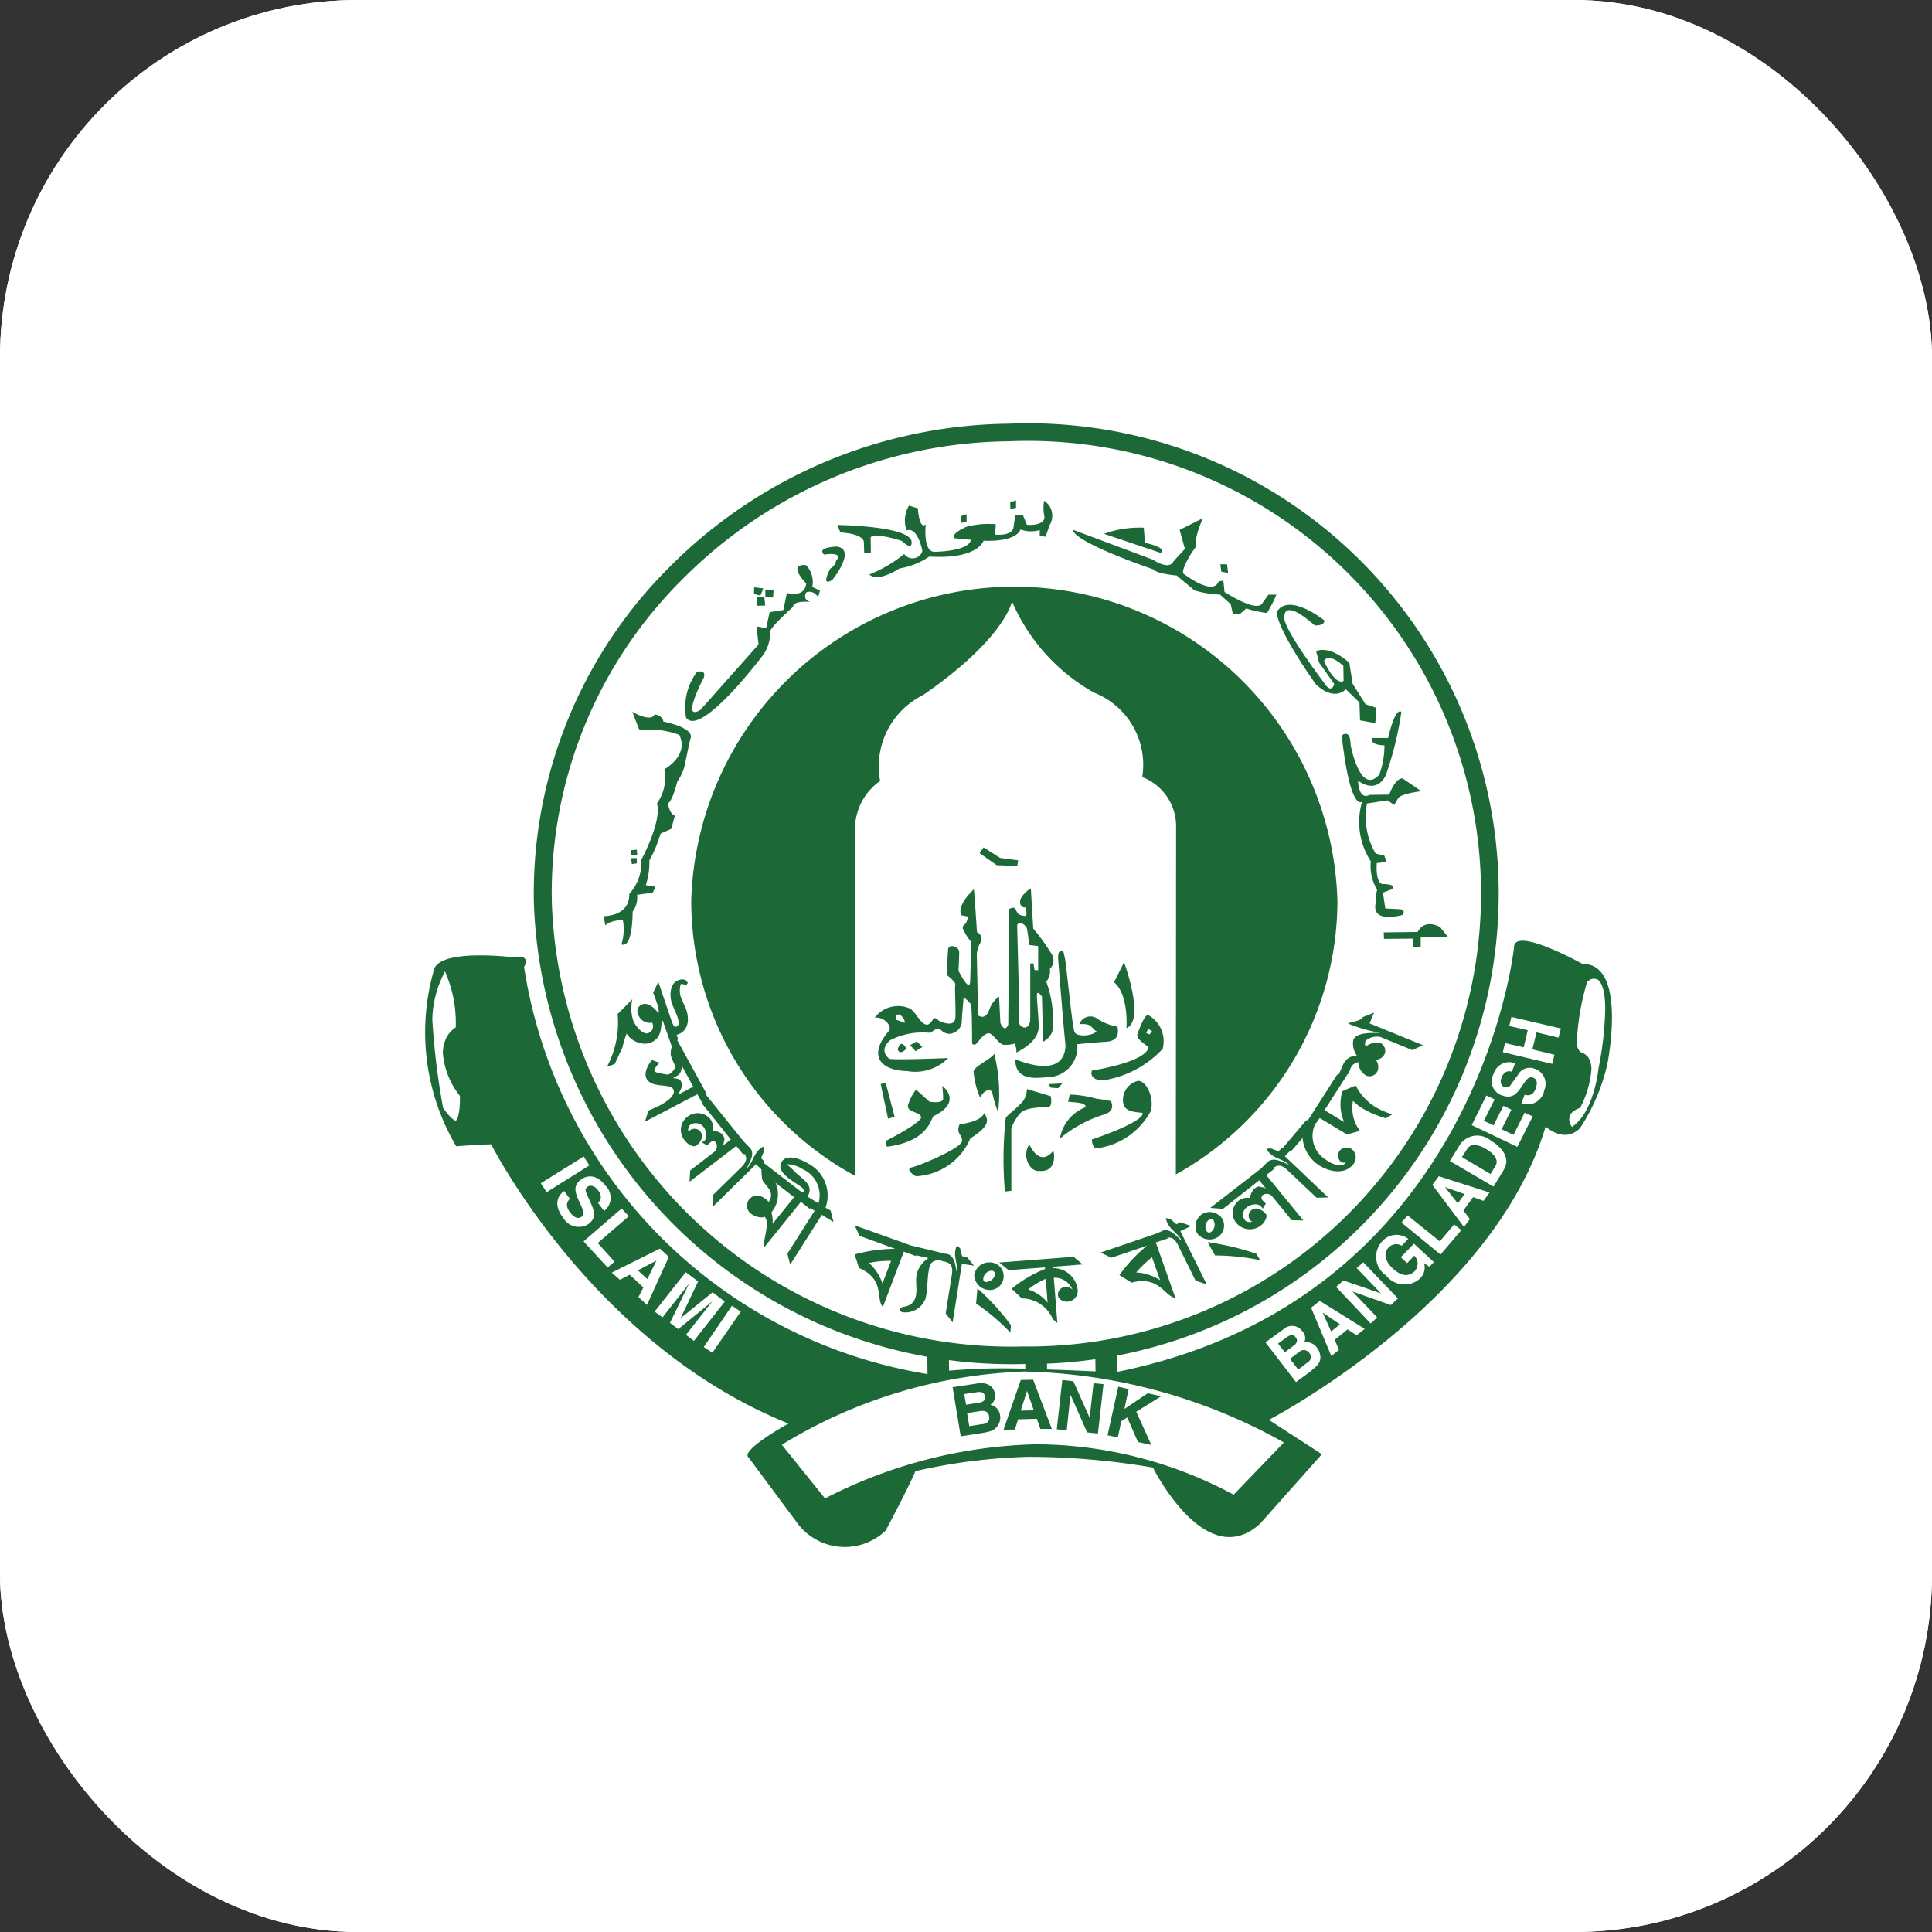 <svg xmlns="http://www.w3.org/2000/svg" width="54" height="54" viewBox="0 0 54 54">
    <rect x="0" y="0" width="54" height="54" fill="#333333" stroke="none"/>
    <defs>
        <style>
            .cls-2{fill:#1c6937}
        </style>
    </defs>
    <g id="Group_3257" transform="translate(-.29)">
        <g id="Rectangle_52" fill="#fff" stroke="#fff" transform="translate(.29)">
            <rect width="54" height="54" stroke="none" rx="10"/>
            <rect width="53" height="53" x=".5" y=".5" fill="none" rx="9.5"/>
        </g>
        <g id="Group_222" transform="translate(12.176 11.842)">
            <g id="Group_220">
                <g id="Group_217" transform="translate(3.034)">
                    <path id="Path_1026" d="M222.545 465.247a13.572 13.572 0 0 0-9.483 4.008 12.871 12.871 0 0 0-3.79 9.345 13.346 13.346 0 0 0 13.7 12.929 13.147 13.147 0 1 0-.427-26.282zm-12.771 13.348a12.358 12.358 0 0 1 3.651-9 13.01 13.01 0 0 1 9.129-3.856 12.656 12.656 0 1 1 .409 25.3 12.844 12.844 0 0 1-13.189-12.444z" class="cls-2" transform="translate(-209.271 -465.246)"/>
                    <g id="Group_215" transform="translate(1.946 2.143)">
                        <path id="Path_1027" d="M243.167 484.508l-.225-.285c-.468-.238-.626.141-.626.141l-.947.012.007.181.812-.008v.235h.214v-.266z" class="cls-2" transform="translate(-219.559 -472.3)"/>
                        <path id="Path_1028" d="M213.105 481.8v-.148h-.158l.019.167z" class="cls-2" transform="translate(-212.173 -471.653)"/>
                        <path id="Path_1029" d="M213.107 481.335l-.154.013v.131h.165z" class="cls-2" transform="translate(-212.174 -471.57)"/>
                        <path id="Path_1030" d="M217.7 472.035l.231-.005-.025-.235-.205.008z" class="cls-2" transform="translate(-213.408 -469.09)"/>
                        <path id="Path_1031" d="M217.847 471.456l-.254-.031-.006.187.179.046z" class="cls-2" transform="translate(-213.379 -468.995)"/>
                        <path id="Path_1032" d="M218.243 471.518l-.229-.01v.215l.216.009z" class="cls-2" transform="translate(-213.488 -469.016)"/>
                        <path id="Path_1033" d="M213.577 476.4c-.025-.183-.246-.2-.246-.2-.1.234-.625-.073-.625-.073l.2.506a2.512 2.512 0 0 1 1.115.137c.284.582-.417.962-.417.962a1.239 1.239 0 0 1-.207.956c.145.5-.435 1.57-.435 1.57a1.31 1.31 0 0 1-.337.957c.01.642-.723.622-.723.622l.056.263c.081-.13.484-.163.484-.163a1.429 1.429 0 0 1-.037.69c.323.124.312-.913.312-.913a.665.665 0 0 0 .124-.473l.437-.059.078-.164-.271-.046a2.012 2.012 0 0 0 .1-.691 3.569 3.569 0 0 0 .313-.75l.3-.134.1-.37c-.161-.052-.192-.341-.192-.341.133-.083.261-.613.261-.613a1.319 1.319 0 0 0 .234-.593l.124-.579c.175-.328-.748-.501-.748-.501z" class="cls-2" transform="translate(-211.901 -470.216)"/>
                        <path id="Path_1034" d="M218.363 470.585c-.544-.044.007.512.007.512-.044.418-.54.266-.54.266l-.1.479-.381.058-.1.448-.268-.052.057.507-1.623 1.827c-.571.351.093-.9.093-.9.074-.244-.192-.16-.192-.16a1.672 1.672 0 0 0-.306 1.275c.389.58 2.094-1.669 2.094-1.669a1.073 1.073 0 0 0 .258-.725c-.006-.13.642-.7.642-.7 0-.186.484-.138.484-.138-.246-.074-.115-.266-.115-.266.192-.08.332.129.332.129l.049-.181-.215-.1a.677.677 0 0 0-.176-.61z" class="cls-2" transform="translate(-212.702 -468.775)"/>
                        <path id="Path_1035" d="M220.568 469.886s-.573.015-.352.224c0 0 .572-.094.335.173a.315.315 0 0 1-.161.218s-.291.532.059.314c0 .001.691-.854.119-.929z" class="cls-2" transform="translate(-214.049 -468.594)"/>
                        <path id="Path_1036" d="M221.666 469.415c.1-.155.87.1.87.1.333.312.272 0 .272 0-.118-.424-2.073-.446-2.073-.446l.084.208c.656.042.656.257.656.257l.011.322.186-.009z" class="cls-2" transform="translate(-214.197 -468.381)"/>
                        <path id="Path_1037" d="M225.558 468.877v-.212l-.161.055v.187z" class="cls-2" transform="translate(-215.407 -468.277)"/>
                        <path id="Path_1038" d="M227.424 468.351v-.21l-.163.051.005.188z" class="cls-2" transform="translate(-215.892 -468.141)"/>
                        <path id="Path_1039" d="M226.828 468.156a1.156 1.156 0 0 0 .009.451c0 .269-.491.221-.491.221l-.112-.271-.214.009-.05.345c-.055.242-.512.192-.512.192l.019-.291a2.481 2.481 0 0 0-.817.069c-.483.22-.343.322-.343.322l.461.044c-.046.322-.975.335-.975.335-.38.055-.283-.764-.283-.764-.187.158-.221-.449-.221-.449l-.249-.077a.834.834 0 0 0-.068.692c.322-.107.443.575.443.575a.285.285 0 0 1-.509.084 3.643 3.643 0 0 1-.975.574c.252.234.845-.17.845-.17a2.043 2.043 0 0 0 .833-.332c1.357.087 1.517-.442 1.517-.442.957.035 1.028-.313 1.028-.313a.881.881 0 0 0 .541.016v.161l.165.024.106-.315a.5.5 0 0 0-.148-.69z" class="cls-2" transform="translate(-214.51 -468.145)"/>
                        <path id="Path_1040" d="M231.949 469.589l-.033-.423a2.92 2.92 0 0 0-1.114.17l1.588.534c.187-.158-.441-.281-.441-.281z" class="cls-2" transform="translate(-216.813 -468.401)"/>
                        <path id="Path_1041" d="M235.413 470.795l-.029-.239h-.188l.03.208z" class="cls-2" transform="translate(-217.954 -468.768)"/>
                        <path id="Path_1042" d="M234.933 471.175c-.134.315-1.067-.3-1.067-.3l-.032-.319-.133.028c-.16.424-.987-.224-.987-.224-.057-.132.24-.586.24-.586l.132-.189c-.086-.21.178-.771.178-.771l-.652.327.147.531-.32.351c-.13.261-.569-.048-.569-.048l-2.244-.838c.061.37 2.246 1.106 2.246 1.106.11.132.656.172.656.172l.5.419a2.97 2.97 0 0 0 .711.115l.3.267.063.283h.187l.186-.161a3.155 3.155 0 0 0 .579.126 3.851 3.851 0 0 0 .263-.513h-.221z" class="cls-2" transform="translate(-216.507 -468.316)"/>
                        <path id="Path_1043" d="M239.638 474.815l.016.5.428.078.026-.428-.3-.1-.36-.572-.092-.583s-.5-.493-.93-.332l.083.32.424.6s-.053.24-.218.056c0 0-1.28-1.676-1.175-1.947 0 0-.035-.526.849.255 0 0 .269.023.27-.139 0 0-.995-.8-1.334-.238 0 0-.05.393 1.09 2.018 0 0 .464.493.844.145zm-.991-1.155c.131-.26.541.131.541.131l.007.421c-.243.14-.548-.552-.548-.552z" class="cls-2" transform="translate(-218.507 -469.166)"/>
                        <path id="Path_1044" d="M241.492 481.8c.073-.129-.053-.155-.053-.155l-.44-.024-.065-.443.249-.092c.155-.158-.274-.147-.274-.147-.194-.078-.147-.587-.147-.587l.271-.027-.061-.181-.241-.056a2.008 2.008 0 0 1-.243-1.4l.571-.087.192.127.105-.183c.083-.138.651-.2.651-.2l-.526-.359c-.215 0-.372.454-.372.454l-.544.007c-.319.161-.326-.394-.326-.394.571.394.78-.169.78-.169a9.375 9.375 0 0 0 .43-1.757c-.186-.127-.369.729-.369.729h-.459c-.046.215.354.206.354.206a2.28 2.28 0 0 1-.145.821c-.537.594-.8-.833-.8-.833-.007-.477-.25-.261-.25-.261.25 2.194.573 1.843.573 1.843a2.015 2.015 0 0 0 .242 1.673 1.268 1.268 0 0 0 .176.791 1.759 1.759 0 0 0-.044.392c-.104.573.765.312.765.312z" class="cls-2" transform="translate(-219.146 -470.215)"/>
                    </g>
                    <g id="Group_216" transform="translate(2.047 15.535)">
                        <path id="Path_1045" d="M218.144 492.615a1.01 1.01 0 0 0-.493-1.24c-.183-.112-.582-.28-.729-.048-.189.3.344.557.533.7.033.026.111.09.079.138-.006.01-.025.016-.044.024l-1.061-.818v-.059l-.087-.083.087-.207-.027-.116a.6.6 0 0 0-.132.1c-.14.145-.174.36-.318.5l-.008.008c.07-.163.249-.423.078-.582l-.173-.178-1.035-1.284.007-.037-.82-1.5.021-.036-.04-.115c.324-.086.366-.417.27-.7-.045-.127-.114-.237-.155-.362a.627.627 0 0 1 0-.356.3.3 0 0 1 .155.033l.043-.067-.064-.082a.288.288 0 0 0-.184 0c-.256.08-.27.431-.2.641.041.125.1.241.147.363.026.066.094.272-.02.3l-.01.007c-.055.021-.1-.11-.117-.147l-.376-1.11-.145.3c.033.105.2.486.145.578-.076-.124-.278-.306-.433-.254a.2.2 0 0 0-.136.274.345.345 0 0 0 .393.241.135.135 0 0 1 .024.056.2.2 0 0 1-.135.238c-.159.05-.375-.231-.416-.357a1.092 1.092 0 0 1-.022-.593l-.413.416a2.626 2.626 0 0 1-.3 1.477l.219-.081.213-.46a3.044 3.044 0 0 1 .12-.391.6.6 0 0 0 .622.272c.437-.141.3-.571.387-.634l.255.729a.578.578 0 0 0-.032.224c.05.268.268.337-.065.559-.071-.009-.36-.048-.389-.1s.1-.2.148-.232l-.222-.078c-.1.123-.235.364-.147.522.15.278.65.119.746.294s-.239.383-.368.448c-.105.056-.215.1-.325.148l-.1.312 1.467-.768.144.258v.02l.024.037v-.007l.767.958-.234.181.031-.055c.014-.14.065-.134-.043-.275-.05-.064-.187-.085-.255-.106a.4.4 0 0 0-.1-.348.461.461 0 0 0-.619-.028.456.456 0 0 0-.048.679c.053.073.227.188.307.118.108-.078.218-.255.115-.38a.211.211 0 0 0-.286-.052.111.111 0 0 0-.041.058.164.164 0 0 1 .036-.2.273.273 0 0 1 .375.059c.076.094.122.3.009.4-.023.006-.044.018-.068.022l.16.092a.773.773 0 0 1 .086-.083c.058-.05.115-.052.16.007a.217.217 0 0 1-.023.237l-.7.541-.016.313 1.306-1 .207.257.007-.05c.128.147.043.272-.1.413l-.767.752.007.318 1.197-1.178.15.142c.006.087.008.169.019.254.024.175.4.34.186.656-.138-.166-.389-.262-.548-.067a.28.28 0 0 0 .076.411c.068.053.282.128.351.067.181.144-.059.707-.009.865l1.03-1.277.256.2v-.028l.129.075-.762 1.2.077.309.886-1.394.326.2-.081-.32zm-4.11-3.166c.039-.13.15-.224.068-.369-.041-.08-.139-.076-.223-.09.193-.1.223-.122.253-.337l.313.578zm2.63 3.614a.9.9 0 0 0-.033-.32.781.781 0 0 0 .115-.824l.52.4zm1.283-.571l-.31-.19c.191-.289-.093-.462-.312-.654a2.646 2.646 0 0 0-.267-.25h.006a.851.851 0 0 1 .438.137.8.8 0 0 1 .445.957z" class="cls-2" transform="translate(-212.037 -486.235)"/>
                        <path id="Path_1046" d="M224.387 496.384l-.056-.222-.09-.081a.565.565 0 0 0-.047.161c-.028.192.075.389.045.582v.01c-.041-.164-.05-.483-.289-.517l-.181-.027-.011-.015-.8-.192-1.574-.562.133.292 1 .364a4.336 4.336 0 0 0-1.135.155l.123.38c.742.321.457.873.668 1.087l.585-1.544.343.125-.011-.026.356.08a.761.761 0 0 0-.321.422c-.057.214.016.438-.035.652-.085.346-.431.258-.451.342-.008.045.041.1.093.1a.6.6 0 0 0 .631-.382c.07-.287.04-.6.112-.886.041-.17.187-.206.344-.172l.016.015a.423.423 0 0 1 .09.013.015.015 0 0 0 .011.007c.183.05.192.2.158.39l-.167 1.046.194.252.259-1.638.337.053-.2-.249zm-2.227.762a1.325 1.325 0 0 0-.376-.574 2.531 2.531 0 0 1 .617-.059z" class="cls-2" transform="translate(-214.462 -488.648)"/>
                        <path id="Path_1047" d="M225.974 498.323a5.934 5.934 0 0 1 .958.813l.016-.208a6.776 6.776 0 0 0-.936-1.028z" class="cls-2" transform="translate(-215.659 -489.266)"/>
                        <path id="Path_1048" d="M226.3 497.688a.386.386 0 1 0 .038-.77.423.423 0 0 0-.436.356.431.431 0 0 0 .398.414zm.095-.539a.1.1 0 0 1 .09.109.268.268 0 0 1-.263.207c-.056 0-.07-.051-.067-.1a.251.251 0 0 1 .237-.215z" class="cls-2" transform="translate(-215.639 -489.011)"/>
                        <path id="Path_1050" d="M228.923 496.708l-2.077.16.264.214 1.01-.078.01.044a3.377 3.377 0 0 0-.936.554l.284.269a.945.945 0 0 1 .867.582l.127.107-.1-1.268a.542.542 0 0 1 .521.331.252.252 0 0 0-.206-.069.21.21 0 0 0-.2.215c0 .125.155.206.27.192a.3.3 0 0 0 .283-.329.688.688 0 0 0-.682-.607v-.04l.821-.064zm-1.267.916a1.943 1.943 0 0 1 .491-.3l.051.666a1.093 1.093 0 0 0-.542-.367z" class="cls-2" transform="translate(-215.885 -488.957)"/>
                        <path id="Path_1051" d="M233.206 495.468l-.3-.106-.112.056-.172-.149-.124-.024a.537.537 0 0 0 .056.161c.089.177.289.278.375.454v.013c-.13-.118-.329-.371-.54-.264l-.163.072-1.552.529.3.145 1-.338a4.191 4.191 0 0 0-.773.822l.34.212c.784-.206.922.392 1.224.425l-.548-1.55.342-.112-.023-.017c.156-.035.244.076.321.243l.474.957.309.1-.736-1.487zm-.869 1.512a1.388 1.388 0 0 0-.667-.215 3.273 3.273 0 0 1 .442-.424z" class="cls-2" transform="translate(-216.88 -488.577)"/>
                        <path id="Path_1052" d="M234.714 496.154l.212.373a6.325 6.325 0 0 1 1.26.132l-.107-.179a7.3 7.3 0 0 0-1.365-.326z" class="cls-2" transform="translate(-217.93 -488.813)"/>
                        <path id="Path_1054" d="M234.871 495.725a.387.387 0 0 0 .137-.521.425.425 0 0 0-.557-.135.418.418 0 0 0-.147.54.435.435 0 0 0 .567.116zm-.23-.5a.1.1 0 0 1 .134.041h-.007a.246.246 0 0 1-.089.316.085.085 0 0 1-.117-.047.239.239 0 0 1 .079-.305z" class="cls-2" transform="translate(-217.811 -488.517)"/>
                        <path id="Path_1055" d="M239.567 488.166l.9.369.293-.138-1.49-.609.124-.3-.313.123c-.058.116-.3.124-.414.181a4.208 4.208 0 0 0 .889.257c-.214.016-.64-.029-.742.2a.589.589 0 0 0 .1.44.414.414 0 0 0-.387.255l-.118.266-.045.009-.819 1.277h-.047l-.663.784h-.026l-.087.083-.215-.083-.124.016a.629.629 0 0 0 .11.135c.144.138.372.163.514.3l.006.007c-.163-.063-.435-.237-.6-.07l-.179.177-1.418 1.1.356.027 1.014-.8.187.234-.056-.031c-.142-.016-.138-.067-.283.044a.512.512 0 0 0-.108.252.381.381 0 0 0-.346.1.428.428 0 0 0-.024.607.494.494 0 0 0 .7.037c.07-.057.181-.229.112-.3-.08-.106-.264-.212-.392-.114a.2.2 0 0 0-.05.28.117.117 0 0 0 .062.044.183.183 0 0 1-.2-.033.256.256 0 0 1 .051-.366c.1-.08.318-.127.407-.009a.1.1 0 0 1 .032.057l.093-.153a.337.337 0 0 1-.089-.085.1.1 0 0 1 .007-.155.207.207 0 0 1 .247.028l.555.679.329.009-1.041-1.27.261-.2h-.055c.153-.124.278-.047.427.1l.779.735.321-.009-1.21-1.152.156-.161h.038l.3-.349a1.023 1.023 0 0 0 .372.7c.272.217.764.365 1.03.051a.3.3 0 0 0-.015-.432.261.261 0 0 0-.351.037.232.232 0 0 0 .041.315.131.131 0 0 0 .14 0l-.027.035c-.129.151-.436-.018-.555-.11a.777.777 0 0 1-.269-1.01h.013l.1-.145.762.46.363-.1a1.062 1.062 0 0 1-.195-.839 1.473 1.473 0 0 0 .276.216 2.854 2.854 0 0 0 .642.272l.179-.11a2.388 2.388 0 0 1-.459-.2 1.513 1.513 0 0 1-.562-.608l-.372.159a1.273 1.273 0 0 0 .049.864l-.548-.333.646-1.007h.014c.01-.021.01-.033.024-.044l.011-.028c.053-.141.058-.2.247-.266a.459.459 0 0 0 .224.381.247.247 0 0 0 .322-.145.333.333 0 0 0-.055-.3.287.287 0 0 0 .248-.164.244.244 0 0 0-.11-.3.469.469 0 0 0-.41.092l-.033-.055.016-.1a.487.487 0 0 1 .413-.111z" class="cls-2" transform="translate(-217.956 -486.561)"/>
                    </g>
                </g>
                <g id="Group_218" transform="translate(0 14.453)">
                    <path id="Path_1056" d="M237.518 485.421s-1.921-1.072-1.915-.459c0 0-1.021 9.829-11.1 11.863l-.007-.764-.6.007.01.741c-.349-.016-.833-.037-1.354-.054l-.009-.464h-.6v.445a17.528 17.528 0 0 0-2.129.053l-.013-.7-.6.012.009.783a13.636 13.636 0 0 1-11.276-11.379s.218-.36-.266-.266c0 0-2.005-.256-2.24.307a6.276 6.276 0 0 0 .61 4.971s.626-.049.977-.055c0 0 2.819 5.6 8.31 7.805 0 0-1.36.748-1.116.947l1.337 1.8a1.653 1.653 0 0 0 2.494.245s.631-1.181.832-1.662a15.91 15.91 0 0 1 3.168-.4 20.676 20.676 0 0 1 3.471.3s1.477 2.972 3 1.562l1.722-1.935-1.482-.96s6.266-3.249 7.736-8.2c0 0 .515.492.96.047a5.5 5.5 0 0 0 .764-1.785s.574-2.826-.693-2.805zm-31.493 4.379s-.107 0-.355-.359a20.471 20.471 0 0 1-.3-2.458v-.035a2.972 2.972 0 0 1 .354-1.316 3.539 3.539 0 0 1 .3 1.56.774.774 0 0 0-.326.467 1.063 1.063 0 0 0-.034.258 2.213 2.213 0 0 0 .477 1.192v.1c.001.307-.057.569-.116.591zm2.376 1.752l1.2-.749.158.248-1.192.748zm.628.968c-.309-.406-.116-.652.024-.753l.164.221c-.059.05-.155.17 0 .374.083.108.2.213.323.124.09-.061.05-.161-.011-.305l-.064-.138c-.09-.215-.184-.419.066-.6.13-.094.408-.184.679.177a.465.465 0 0 1-.039.705L210 492.1c.045-.047.152-.152 0-.356-.065-.087-.181-.165-.285-.1s-.048.153-.029.206l.141.319c.075.181.115.369-.091.52a.5.5 0 0 1-.708-.174zm.567.655l1.065-.919.2.216-.868.749.469.521-.193.164zm1.535 1.557l.138-.27-.382-.355-.274.141-.228-.2 1.345-.671.25.229-.61 1.344zm1.328 1.054l.723-.916v-.007l-.938.764-.232-.175.523-1.073h-.007l-.724.919-.221-.161.87-1.1.346.258-.486 1.018h.007l.884-.715.34.26-.864 1.1zm.739.5l-.241-.158.787-1.154.247.164zm15.969 2.514l-1.4 1.454a11.756 11.756 0 0 0-5.521-1.408 13.552 13.552 0 0 0-5.9 1.513l-1.207-1.5a13.885 13.885 0 0 1 6.785-2.046 15.48 15.48 0 0 1 7.242 1.98zm.775-2.009l-.433.315-.853-1.108.5-.364a.352.352 0 0 1 .528.05.268.268 0 0 1 .052.318.35.35 0 0 1 .365.153.45.45 0 0 1 .09.294c-.014.097-.042.173-.25.335zm1.261-.99l-.249-.167-.362.293.118.281-.213.171-.565-1.348.242-.193 1.256.782zm.958-.846l-1.072-.379.69.725-.182.169-.967-1.023.206-.179 1.048.36-.678-.706.185-.163.967 1.01zm1.079-1.071l-.151-.1a.43.43 0 0 1-.112.428.65.65 0 0 1-.949-.084.632.632 0 0 1-.115-.948.534.534 0 0 1 .734-.075l-.182.192a.294.294 0 0 0-.36.041c-.133.13-.148.358.117.6.282.263.485.189.61.064a.315.315 0 0 0-.016-.429l-.2.209-.178-.163.369-.38.555.515zm.31-.341l-1.092-.894.172-.2.9.725.4-.474.2.161zm1.2-1.5l-.289-.105-.273.375.182.238-.165.221-.884-1.175.181-.243 1.417.454zm.565-.862l-.286.462-1.219-.714.295-.478a.589.589 0 0 1 .85-.094c.259.154.579.466.359.819zm.381-.648l-1.275-.608.41-.827.229.107-.3.6.271.126.276-.546.222.108-.272.548.332.156.312-.621.224.105zm.75-1.571a.47.47 0 0 1-.635.35l.089-.238c.074.028.23.047.31-.171.038-.115.064-.255-.08-.308-.1-.036-.165.042-.246.154l-.078.117c-.128.172-.242.334-.539.229a.417.417 0 0 1-.235-.6.457.457 0 0 1 .6-.3l-.088.238c-.062-.021-.21-.046-.291.168-.032.09-.039.212.081.261a.151.151 0 0 0 .188-.08l.187-.255a.371.371 0 0 1 .473-.176.444.444 0 0 1 .263.606zm.4-1.483l-.613-.147-.118.476.617.148-.06.257-1.381-.327.06-.254.523.118.113-.477-.518-.118.061-.254 1.385.323zm1.116.876c0 .018-.127 1.22-.74 1.619a.376.376 0 0 1-.076-.215c0-.013.007-.036.007-.05.013-.1.1-.185.257-.251l.046-.016.016-.042a2.739 2.739 0 0 0 .294-1.029.682.682 0 0 0-.047-.266.4.4 0 0 0-.263-.222.4.4 0 0 1-.1-.239 6.941 6.941 0 0 1 .294-1.73l.067-.047a.235.235 0 0 1 .222-.01c.082.05.213.229.213.838a9.278 9.278 0 0 1-.19 1.654z" class="cls-2" transform="translate(-205.172 -484.773)"/>
                    <path id="Path_1057" d="M226.139 502.085a.283.283 0 0 0 .13-.312c-.024-.141-.144-.336-.491-.284l-.69.105.226 1.372.6-.093c.284-.043.355-.1.421-.189a.384.384 0 0 0 .08-.3.334.334 0 0 0-.276-.299zm-.727-.3l.338-.05c.133-.024.223 0 .243.115s-.07.163-.184.179l-.345.053zm.5.84l-.359.057-.06-.365.372-.058c.113-.015.222.016.24.136.031.141-.042.212-.188.233z" class="cls-2" transform="translate(-210.348 -489.115)"/>
                    <path id="Path_1058" d="M227.01 502.746l.317-.005.09-.286.523-.015.1.284h.32l-.523-1.377-.345.009zm.656-1.084l.19.542-.364.007z" class="cls-2" transform="translate(-210.847 -489.079)"/>
                    <path id="Path_1059" d="M229.4 501.785h.007l.462 1.039.3.033.156-1.381-.278-.026-.109.965-.457-1.023-.308-.031-.154 1.377.279.026z" class="cls-2" transform="translate(-211.368 -489.083)"/>
                    <path id="Path_1060" d="M231.321 502.579l.165-.106.3.686.373.082-.42-.929.694-.431-.373-.085-.652.439.118-.554-.29-.068-.3 1.358.287.061z" class="cls-2" transform="translate(-211.866 -489.149)"/>
                    <path id="Path_1061" d="M238.094 500.277l-.266.2.231.3.259-.2a.173.173 0 0 0 .037-.28.181.181 0 0 0-.261-.02z" class="cls-2" transform="translate(-213.659 -488.791)"/>
                    <path id="Path_1062" d="M237.871 499.728c-.064-.094-.153-.076-.247-.007l-.248.181.19.241.246-.184c.088-.059.129-.144.059-.231z" class="cls-2" transform="translate(-213.541 -488.642)"/>
                    <path id="Path_1063" d="M239.546 499.144l-.482-.326.234.526z" class="cls-2" transform="translate(-213.979 -488.423)"/>
                    <path id="Path_1064" d="M244.227 494.27l-.549-.195.36.455z" class="cls-2" transform="translate(-215.178 -487.19)"/>
                    <path id="Path_1065" d="M245 492.6c-.362-.21-.48-.085-.54.007l-.138.217.8.473.132-.216c.121-.181-.054-.363-.254-.481z" class="cls-2" transform="translate(-215.347 -486.778)"/>
                    <path id="Path_1066" d="M213.2 497.122l.266.243.255-.518z" class="cls-2" transform="translate(-207.258 -487.91)"/>
                </g>
                <g id="Group_219" transform="translate(7.434 4.545)">
                    <path id="Path_1067" d="M233.279 480.207a9.034 9.034 0 0 0-18.062-.016 8.758 8.758 0 0 0 4.573 7.67l.007-9.788a1.652 1.652 0 0 1 .7-1.246 2.221 2.221 0 0 1 1.2-2.4c2.3-1.584 2.485-2.62 2.485-2.62a5.324 5.324 0 0 0 2.3 2.555 2.166 2.166 0 0 1 1.341 2.357 1.474 1.474 0 0 1 .946 1.415l-.007 9.691a8.766 8.766 0 0 0 4.517-7.618z" class="cls-2" transform="translate(-215.217 -471.387)"/>
                </g>
            </g>
            <g id="Group_221" transform="translate(12.568 11.843)">
                <path id="Path_1068" d="M223.066 487.9a1.285 1.285 0 0 0 1.135-.366s-1.568.066-1.653.017c-.206-.183-.138-.351.02-.508a1.976 1.976 0 0 1 1.115-.214c.089-.035.155-.105.226-.12s.141.148.326.148a.373.373 0 0 0 .344-.3c0-.1.053-.718.053-.718a.76.76 0 0 1 .207.2c.03.084.03 1.09.03 1.09a.075.075 0 0 0 .121 0c.073-.066.195-.272.331-.286s.273.3.432.321a.844.844 0 0 0 .308-.035.606.606 0 0 1 .047.252c.246-.13.607-.352.623-.705.01-.113-.05-.722-.05-.894s.141.036.141.036l.032 1.261a.578.578 0 0 0 .257-.28 3.035 3.035 0 0 0-.169-1.4.445.445 0 0 0 .1-.357.328.328 0 0 0 .067-.385 5.573 5.573 0 0 0-.531-.743l-.067-1.124s-.293.186-.3.37.154.167.154.167.055.2 0 .238c-.188-.015-.227-.063-.272-.175s-.184-.019-.184-.019l-.029 3.224c-.1.264-.22-.041-.22-.041l-.037-.739a.759.759 0 0 0-.278.384c-.12.3-.308.141-.308.141l-.036-1.7a.754.754 0 0 1 .105-.338.2.2 0 0 0-.1-.284s-.067-1.04-.087-1.2c-.529.506-.344.728-.344.728s.07.015.172.032a.309.309 0 0 1-.121.255s-.018.013-.018.077a1.634 1.634 0 0 0 .243.389l-.036 1.094c-.016.335-.326-.3-.326-.3s.02-.351.02-.518-.295-.236-.309-.087-.039.723-.039.723.261.2.239.272.022.757 0 .941c-.033.286-.461.068-.461.068s-.09-.118-.156-.052c-.239.453-.446-.184-.651-.289a.818.818 0 0 0-.984.256c.276-.036.519.267.38.388-.563.665-.241 1.086.538 1.105zm3.343-3.949c.035.187.051.423.051.423l.256.031v.672h-.1l-.034-.189h-.087v1.536c0 .338-.259.3-.312.133.021-.1-.053-2.588-.053-2.718s.242-.075.279.108zm-3.516 2.407c.121.117.09.194.09.194a1.874 1.874 0 0 0-.209-.077c-.102-.039 0-.239.118-.121z" class="cls-2" transform="translate(-222.153 -481.647)"/>
                <path id="Path_1069" d="M223.009 488.82c.073.184.244-.019.244-.019s-.048-.115-.121-.135-.123.154-.123.154z" class="cls-2" transform="translate(-222.375 -483.174)"/>
                <path id="Path_1070" d="M223.483 488.679l.154.168.188-.116-.155-.159z" class="cls-2" transform="translate(-222.499 -483.151)"/>
                <path id="Path_1071" d="M227.158 481.764l.026-.155-.507-.068-.46-.294-.114.16.481.338z" class="cls-2" transform="translate(-223.179 -481.247)"/>
                <path id="Path_1072" d="M228.859 487.784c-.021.981-1.28.445-1.4.4-.019.627.625.519.9.5a.841.841 0 0 0 .829-.921s.434-.047.807-.069.341-.286.317-.422a1.483 1.483 0 0 1-.6-.245.328.328 0 0 0-.465.175c.369-.021.3.09.484.206-.156.133-.548.152-.617.019s-.227-1.883-.275-2.083-.021-.184-.112-.184-.073.225-.073.225.165 2.103.205 2.399z" class="cls-2" transform="translate(-223.532 -482.262)"/>
                <path id="Path_1073" d="M231.532 487.426c.532-.227-.068-1.844-.068-1.844l-.28.561c.416.337.348 1.283.348 1.283z" class="cls-2" transform="translate(-224.5 -482.373)"/>
                <path id="Path_1074" d="M231.925 487.583c-.11-.07-.312.537-.312.537-.032.117.154.225.312.357-.067.424-1.582.652-1.582.652s-.112.272.325.272a2.855 2.855 0 0 0 1.653-.879.834.834 0 0 0-.396-.939zm.027.537l-.094-.046.067-.112.1.07z" class="cls-2" transform="translate(-224.278 -482.892)"/>
                <path id="Path_1075" d="M231.635 490.064a.545.545 0 0 0-.417.585c.027.318.4.272.551.316 0 .269-1.422.736-1.422.736s0 .247.138.247a2 2 0 0 0 1.515-1.055c.087-.421-.156-.844-.365-.829z" class="cls-2" transform="translate(-224.282 -483.538)"/>
                <path id="Path_1076" d="M222.761 491.09l-.246-.94-.144.022.207.97z" class="cls-2" transform="translate(-222.21 -483.56)"/>
                <path id="Path_1077" d="M223.893 491.1c.851-.408.249-.851.249-.851a3.39 3.39 0 0 1 .025.356c0 .158-.385.087-.385.087l-.372-.337a1.348 1.348 0 0 0-.229.45c0 .2.317.16.369.311s-.985.674-.985.674 0 .133.038.161c1.057-.137 1.197-.674 1.29-.851z" class="cls-2" transform="translate(-222.26 -483.586)"/>
                <path id="Path_1078" d="M224.857 491.59c-.116.27.067.27.067.467s-1.2.7-1.4.739.046.229.115.249a1.735 1.735 0 0 0 1.516-1.058c.6-.377.481-.534.392-.709-.117.266-.69.312-.69.312z" class="cls-2" transform="translate(-222.488 -483.854)"/>
                <path id="Path_1079" d="M225.875 489.525a2.278 2.278 0 0 0 .187.745c.09-.225.318-.288.343-.114a3.423 3.423 0 0 0 .156.515 4.51 4.51 0 0 0-.11-1.639c-.023.118-.528.335-.576.493z" class="cls-2" transform="translate(-223.118 -483.27)"/>
                <path id="Path_1080" d="M228.706 490.177l.066.1.206.014.115-.134z" class="cls-2" transform="translate(-223.856 -483.561)"/>
                <path id="Path_1081" d="M228.329 490.572l-.665-.2a.724.724 0 0 1-.1.323c-.147.186-.409.367-.493.48a10.61 10.61 0 0 0-.025 2.061l.18-.019v-1.749a1.335 1.335 0 0 1 .254-.426c.158-.161.6-.161.757-.161s.092-.309.092-.309z" class="cls-2" transform="translate(-223.413 -483.618)"/>
                <path id="Path_1082" d="M227.952 492.46c-.224.334.025.785.281.744.46.041.434-.432.391-.567-.391.493-.672-.177-.672-.177z" class="cls-2" transform="translate(-223.637 -484.161)"/>
                <path id="Path_1083" d="M230.561 490.761s-.205-.041-.412-.068a3.079 3.079 0 0 0-.737-.113l-.045.2c.209.023.511.021.488.153a1.138 1.138 0 0 0-.715.876 3.542 3.542 0 0 1 1.238-.672c.345-.109.183-.376.183-.376z" class="cls-2" transform="translate(-223.968 -483.672)"/>
            </g>
        </g>
    </g>
</svg>
